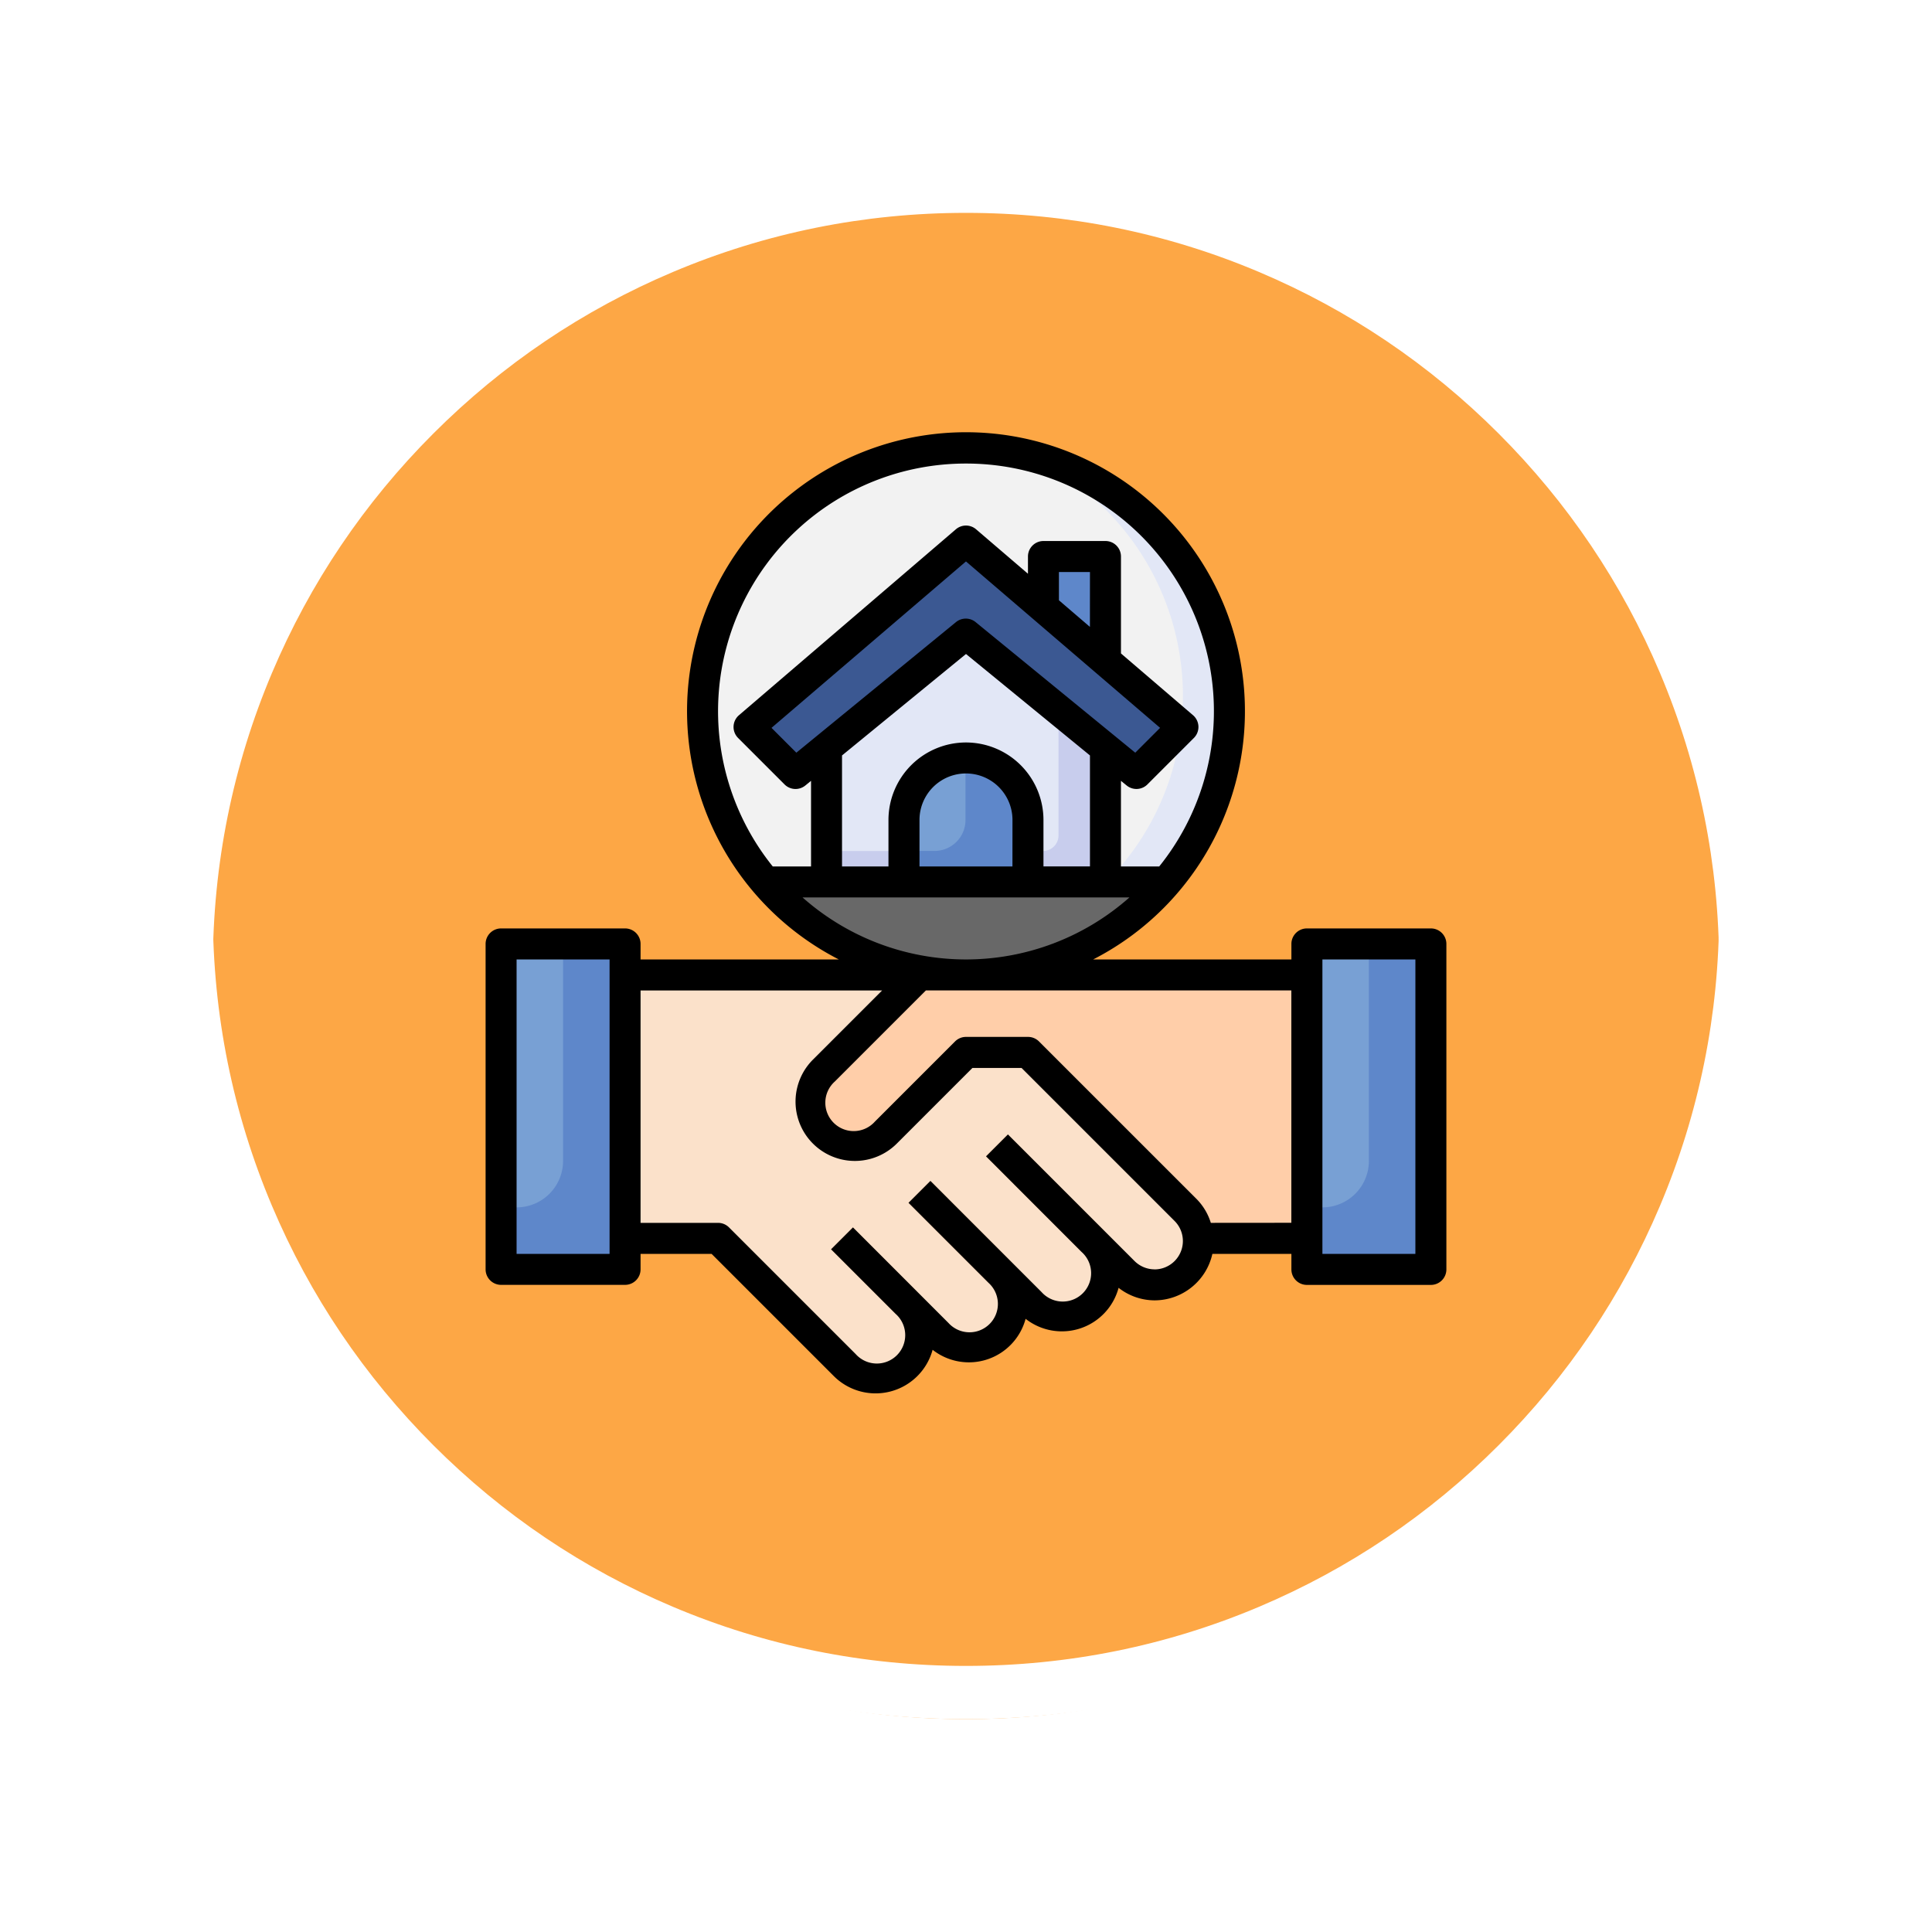 <svg xmlns="http://www.w3.org/2000/svg" xmlns:xlink="http://www.w3.org/1999/xlink" width="108.914" height="108.914" viewBox="0 0 108.914 108.914">
  <defs>
    <filter id="Trazado_874925" x="0" y="0" width="108.914" height="108.914" filterUnits="userSpaceOnUse">
      <feOffset dy="3" input="SourceAlpha"/>
      <feGaussianBlur stdDeviation="3" result="blur"/>
      <feFlood flood-opacity="0.161"/>
      <feComposite operator="in" in2="blur"/>
      <feComposite in="SourceGraphic"/>
    </filter>
  </defs>
  <g id="Grupo_1176587" data-name="Grupo 1176587" transform="translate(-1115.274 -1860)">
    <g id="Grupo_1111375" data-name="Grupo 1111375" transform="translate(0.949 -651.157)">
      <g id="Grupo_1111317" data-name="Grupo 1111317" transform="translate(314.824 564.946)">
        <g id="Grupo_1109835" data-name="Grupo 1109835">
          <g id="Grupo_1107913" data-name="Grupo 1107913" transform="translate(808.5 1952.211)">
            <g transform="matrix(1, 0, 0, 1, -9, -6)" filter="url(#Trazado_874925)">
              <g id="Trazado_874925-2" data-name="Trazado 874925" transform="translate(9 6)" fill="#fd9826" opacity="0.859">
                <path d="M 45.457 89.414 C 39.522 89.414 33.766 88.252 28.347 85.96 C 23.113 83.746 18.412 80.577 14.375 76.539 C 10.337 72.502 7.168 67.801 4.954 62.567 C 2.662 57.149 1.5 51.392 1.5 45.457 C 1.5 39.522 2.662 33.766 4.954 28.347 C 7.168 23.113 10.337 18.412 14.375 14.375 C 18.412 10.337 23.113 7.168 28.347 4.954 C 33.766 2.662 39.522 1.5 45.457 1.5 C 51.392 1.5 57.148 2.662 62.566 4.954 C 67.8 7.168 72.502 10.337 76.539 14.375 C 80.576 18.412 83.746 23.113 85.96 28.347 C 88.252 33.766 89.414 39.522 89.414 45.457 C 89.414 51.392 88.252 57.149 85.96 62.567 C 83.746 67.801 80.576 72.502 76.539 76.539 C 72.502 80.577 67.8 83.746 62.566 85.96 C 57.148 88.252 51.392 89.414 45.457 89.414 Z" stroke="none"/>
                <path d="M 45.457 3 C 39.724 3 34.164 4.122 28.932 6.335 C 23.876 8.473 19.335 11.535 15.435 15.435 C 11.535 19.335 8.473 23.876 6.335 28.932 C 4.122 34.164 3 39.724 3 45.457 C 3 51.19 4.122 56.75 6.335 61.982 C 8.473 67.038 11.535 71.579 15.435 75.479 C 19.335 79.379 23.876 82.441 28.932 84.579 C 34.164 86.792 39.724 87.914 45.457 87.914 C 51.19 87.914 56.75 86.792 61.982 84.579 C 67.037 82.441 71.578 79.379 75.478 75.479 C 79.378 71.579 82.44 67.038 84.578 61.982 C 86.791 56.75 87.914 51.19 87.914 45.457 C 87.914 39.724 86.791 34.164 84.578 28.932 C 82.44 23.876 79.378 19.335 75.478 15.435 C 71.578 11.535 67.037 8.473 61.982 6.335 C 56.75 4.122 51.19 3 45.457 3 M 45.457 0 C 70.562 0 90.914 20.352 90.914 45.457 L 90.914 45.457 C 90.914 70.562 70.562 90.914 45.457 90.914 C 20.352 90.914 0 70.562 0 45.457 L 0 45.457 C 0 20.352 20.352 0 45.457 0 Z" stroke="none" fill="#fff"/>
              </g>
            </g>
            <g id="Trazado_874923" data-name="Trazado 874923" transform="translate(0 0)" fill="none">
              <path d="M45.457,0A45.457,45.457,0,0,1,90.914,45.457h0A45.457,45.457,0,0,1,0,45.457H0A45.457,45.457,0,0,1,45.457,0Z" stroke="none"/>
              <path d="M 45.457 3 C 39.724 3 34.164 4.122 28.932 6.335 C 23.876 8.473 19.335 11.535 15.435 15.435 C 11.535 19.335 8.473 23.876 6.335 28.932 C 4.122 34.164 3 39.724 3 45.457 C 3 51.19 4.122 56.75 6.335 61.982 C 8.473 67.038 11.535 71.579 15.435 75.479 C 19.335 79.379 23.876 82.441 28.932 84.579 C 34.164 86.792 39.724 87.914 45.457 87.914 C 51.19 87.914 56.75 86.792 61.982 84.579 C 67.037 82.441 71.578 79.379 75.478 75.479 C 79.378 71.579 82.44 67.038 84.578 61.982 C 86.791 56.75 87.914 51.19 87.914 45.457 C 87.914 39.724 86.791 34.164 84.578 28.932 C 82.44 23.876 79.378 19.335 75.478 15.435 C 71.578 11.535 67.037 8.473 61.982 6.335 C 56.75 4.122 51.19 3 45.457 3 M 45.457 0 C 70.562 0 90.914 20.352 90.914 45.457 L 90.914 45.457 C 90.914 70.562 70.562 90.914 45.457 90.914 C 20.352 90.914 0 70.562 0 45.457 L 0 45.457 C 0 20.352 20.352 0 45.457 0 Z" stroke="none" fill="#fff"/>
            </g>
          </g>
        </g>
      </g>
    </g>
    <g id="real-estate_6077884" transform="translate(1141.649 1883.387)">
      <circle id="Elipse_12985" data-name="Elipse 12985" cx="14.851" cy="14.851" r="14.851" transform="translate(13.23 1.871)" fill="#e2e7f6"/>
      <path id="Trazado_1031502" data-name="Trazado 1031502" d="M42.08,15.978A14.846,14.846,0,0,0,33.238,2.4a14.841,14.841,0,0,0-9.4,28.021A14.806,14.806,0,0,0,42.08,15.978Z" transform="translate(-1.769 -0.13)" fill="#f2f2f2"/>
      <path id="Trazado_1031503" data-name="Trazado 1031503" d="M22.969,27.977V20.433L30.831,14l7.862,6.433v7.544Z" transform="translate(-2.777 -1.646)" fill="#c8cded"/>
      <path id="Trazado_1031504" data-name="Trazado 1031504" d="M30.831,14l-7.862,6.433v5.8H35.2a.874.874,0,0,0,.874-.874V18.288Z" transform="translate(-2.777 -1.646)" fill="#e2e7f6"/>
      <path id="Trazado_1031505" data-name="Trazado 1031505" d="M19.051,30a14.827,14.827,0,0,0,22.626,0Z" transform="translate(-2.282 -3.668)" fill="#686868"/>
      <path id="Trazado_1031506" data-name="Trazado 1031506" d="M42.429,18.483,30.2,8,17.969,18.483,20.59,21.1,30.2,13.242,39.809,21.1Z" transform="translate(-2.145 -0.887)" fill="#3b5892"/>
      <path id="Trazado_1031507" data-name="Trazado 1031507" d="M27.969,28.989V25.494a3.494,3.494,0,1,1,6.989,0v3.494" transform="translate(-3.409 -2.657)" fill="#5e87ca"/>
      <path id="Trazado_1031508" data-name="Trazado 1031508" d="M40.463,14.865V9H36.969v2.871" transform="translate(-4.547 -1.014)" fill="#5e87ca"/>
      <path id="Trazado_1031509" data-name="Trazado 1031509" d="M31.463,25.494V22a3.494,3.494,0,0,0-3.494,3.494v1.747h1.747A1.747,1.747,0,0,0,31.463,25.494Z" transform="translate(-3.409 -2.657)" fill="#78a0d4"/>
      <path id="Trazado_1031510" data-name="Trazado 1031510" d="M2,34H8.989V52.345H2Z" transform="translate(-0.126 -4.174)" fill="#5e87ca"/>
      <path id="Trazado_1031511" data-name="Trazado 1031511" d="M2,34V48.851h.874A2.621,2.621,0,0,0,5.494,46.23V34Z" transform="translate(-0.126 -4.174)" fill="#78a0d4"/>
      <path id="Trazado_1031512" data-name="Trazado 1031512" d="M49.955,36H28.115l-5.392,5.392a2.471,2.471,0,0,0,3.495,3.494l4.518-4.518H34.23l8.886,8.886a2.474,2.474,0,0,1,.723,1.6h6.115Z" transform="translate(-2.655 -4.427)" fill="#ffcea9"/>
      <path id="Trazado_1031513" data-name="Trazado 1031513" d="M10,50.851h5.242L22.38,57.99A2.471,2.471,0,0,0,25.874,54.5l1.748,1.748a2.471,2.471,0,0,0,3.494-3.495L32.864,54.5A2.471,2.471,0,0,0,36.358,51l1.748,1.748A2.471,2.471,0,0,0,41.6,49.254l-8.886-8.886H29.219L24.7,44.886a2.471,2.471,0,0,1-3.494-3.495L26.6,36H10Z" transform="translate(-1.138 -4.427)" fill="#fbe1ca"/>
      <g id="Grupo_1176586" data-name="Grupo 1176586" transform="translate(20.468 40.565)">
        <path id="Trazado_1031514" data-name="Trazado 1031514" d="M0,0H1.747V7.625H0Z" transform="translate(8.735 1.235) rotate(-45)" fill="#ffcea9"/>
        <path id="Trazado_1031515" data-name="Trazado 1031515" d="M0,0H1.747V5.154H0Z" transform="translate(0 6.475) rotate(-45)" fill="#ffcea9"/>
        <path id="Trazado_1031516" data-name="Trazado 1031516" d="M0,0H1.747V6.389H0Z" transform="translate(4.367 3.855) rotate(-45)" fill="#ffcea9"/>
      </g>
      <path id="Trazado_1031517" data-name="Trazado 1031517" d="M54,34h6.989V52.345H54Z" transform="translate(-6.7 -4.174)" fill="#5e87ca"/>
      <path id="Trazado_1031518" data-name="Trazado 1031518" d="M54,34V48.851h.874a2.621,2.621,0,0,0,2.621-2.621V34Z" transform="translate(-6.7 -4.174)" fill="#78a0d4"/>
      <path id="Trazado_1031519" data-name="Trazado 1031519" d="M54.289,28.952H47.3a.874.874,0,0,0-.874.874V30.7H35.252a15.725,15.725,0,1,0-14.341,0H9.736v-.874a.874.874,0,0,0-.874-.874H1.874A.874.874,0,0,0,1,29.826V48.171a.874.874,0,0,0,.874.874H8.862a.874.874,0,0,0,.874-.874V47.3h4.006l6.883,6.883A3.332,3.332,0,0,0,26.2,52.706a3.31,3.31,0,0,0,5.242-1.747,3.31,3.31,0,0,0,5.242-1.747,3.31,3.31,0,0,0,2.033.707A3.347,3.347,0,0,0,41.971,47.3h4.455v.874a.874.874,0,0,0,.874.874h6.989a.874.874,0,0,0,.874-.874V29.826A.874.874,0,0,0,54.289,28.952ZM7.989,47.3H2.747V30.7H7.989ZM28.081,2.745A13.962,13.962,0,0,1,38.975,25.458H36.817V20.631l.321.262a.874.874,0,0,0,1.171-.059l2.621-2.621a.874.874,0,0,0-.05-1.281l-4.062-3.482V7.986a.874.874,0,0,0-.874-.874H32.449a.874.874,0,0,0-.874.874v.971L28.649,6.45a.874.874,0,0,0-1.136,0L15.283,16.933a.874.874,0,0,0-.05,1.281l2.621,2.621a.874.874,0,0,0,1.171.059l.321-.262v4.827H17.188A13.962,13.962,0,0,1,28.081,2.745ZM30.7,25.458H25.46V22.837a2.621,2.621,0,0,1,5.242,0Zm-2.621-6.989a4.373,4.373,0,0,0-4.368,4.368v2.621H21.093V19.2l6.989-5.719L35.07,19.2v6.257H32.449V22.837a4.373,4.373,0,0,0-4.368-4.368Zm6.989-6.516-1.747-1.5V8.86H35.07Zm3.956,5.692-1.4,1.4-9-7.362a.874.874,0,0,0-1.106,0l-9,7.362-1.4-1.4L28.081,8.263Zm-20.159,9.56H37.295a13.89,13.89,0,0,1-18.427,0ZM38.715,48.171a1.607,1.607,0,0,1-1.13-.467l-7.139-7.139L29.211,41.8,34.6,47.192a1.6,1.6,0,1,1-2.259,2.259l-6.265-6.266-1.235,1.235,4.518,4.518A1.6,1.6,0,1,1,27.1,51.2L21.71,45.806l-1.235,1.235,3.645,3.645a1.6,1.6,0,1,1-2.259,2.259l-7.139-7.139a.874.874,0,0,0-.618-.256H9.736v-13.1H23.352l-3.9,3.9a3.344,3.344,0,1,0,4.73,4.73l4.262-4.262h2.771l8.63,8.63a1.6,1.6,0,0,1-1.13,2.726Zm3.169-2.621a3.3,3.3,0,0,0-.8-1.341l-8.887-8.886a.874.874,0,0,0-.618-.256H28.081a.873.873,0,0,0-.617.256l-4.518,4.518a1.6,1.6,0,1,1-2.259-2.259l5.136-5.136h20.6v13.1ZM53.415,47.3H48.174V30.7h5.242Z"/>
    </g>
  </g>
</svg>
